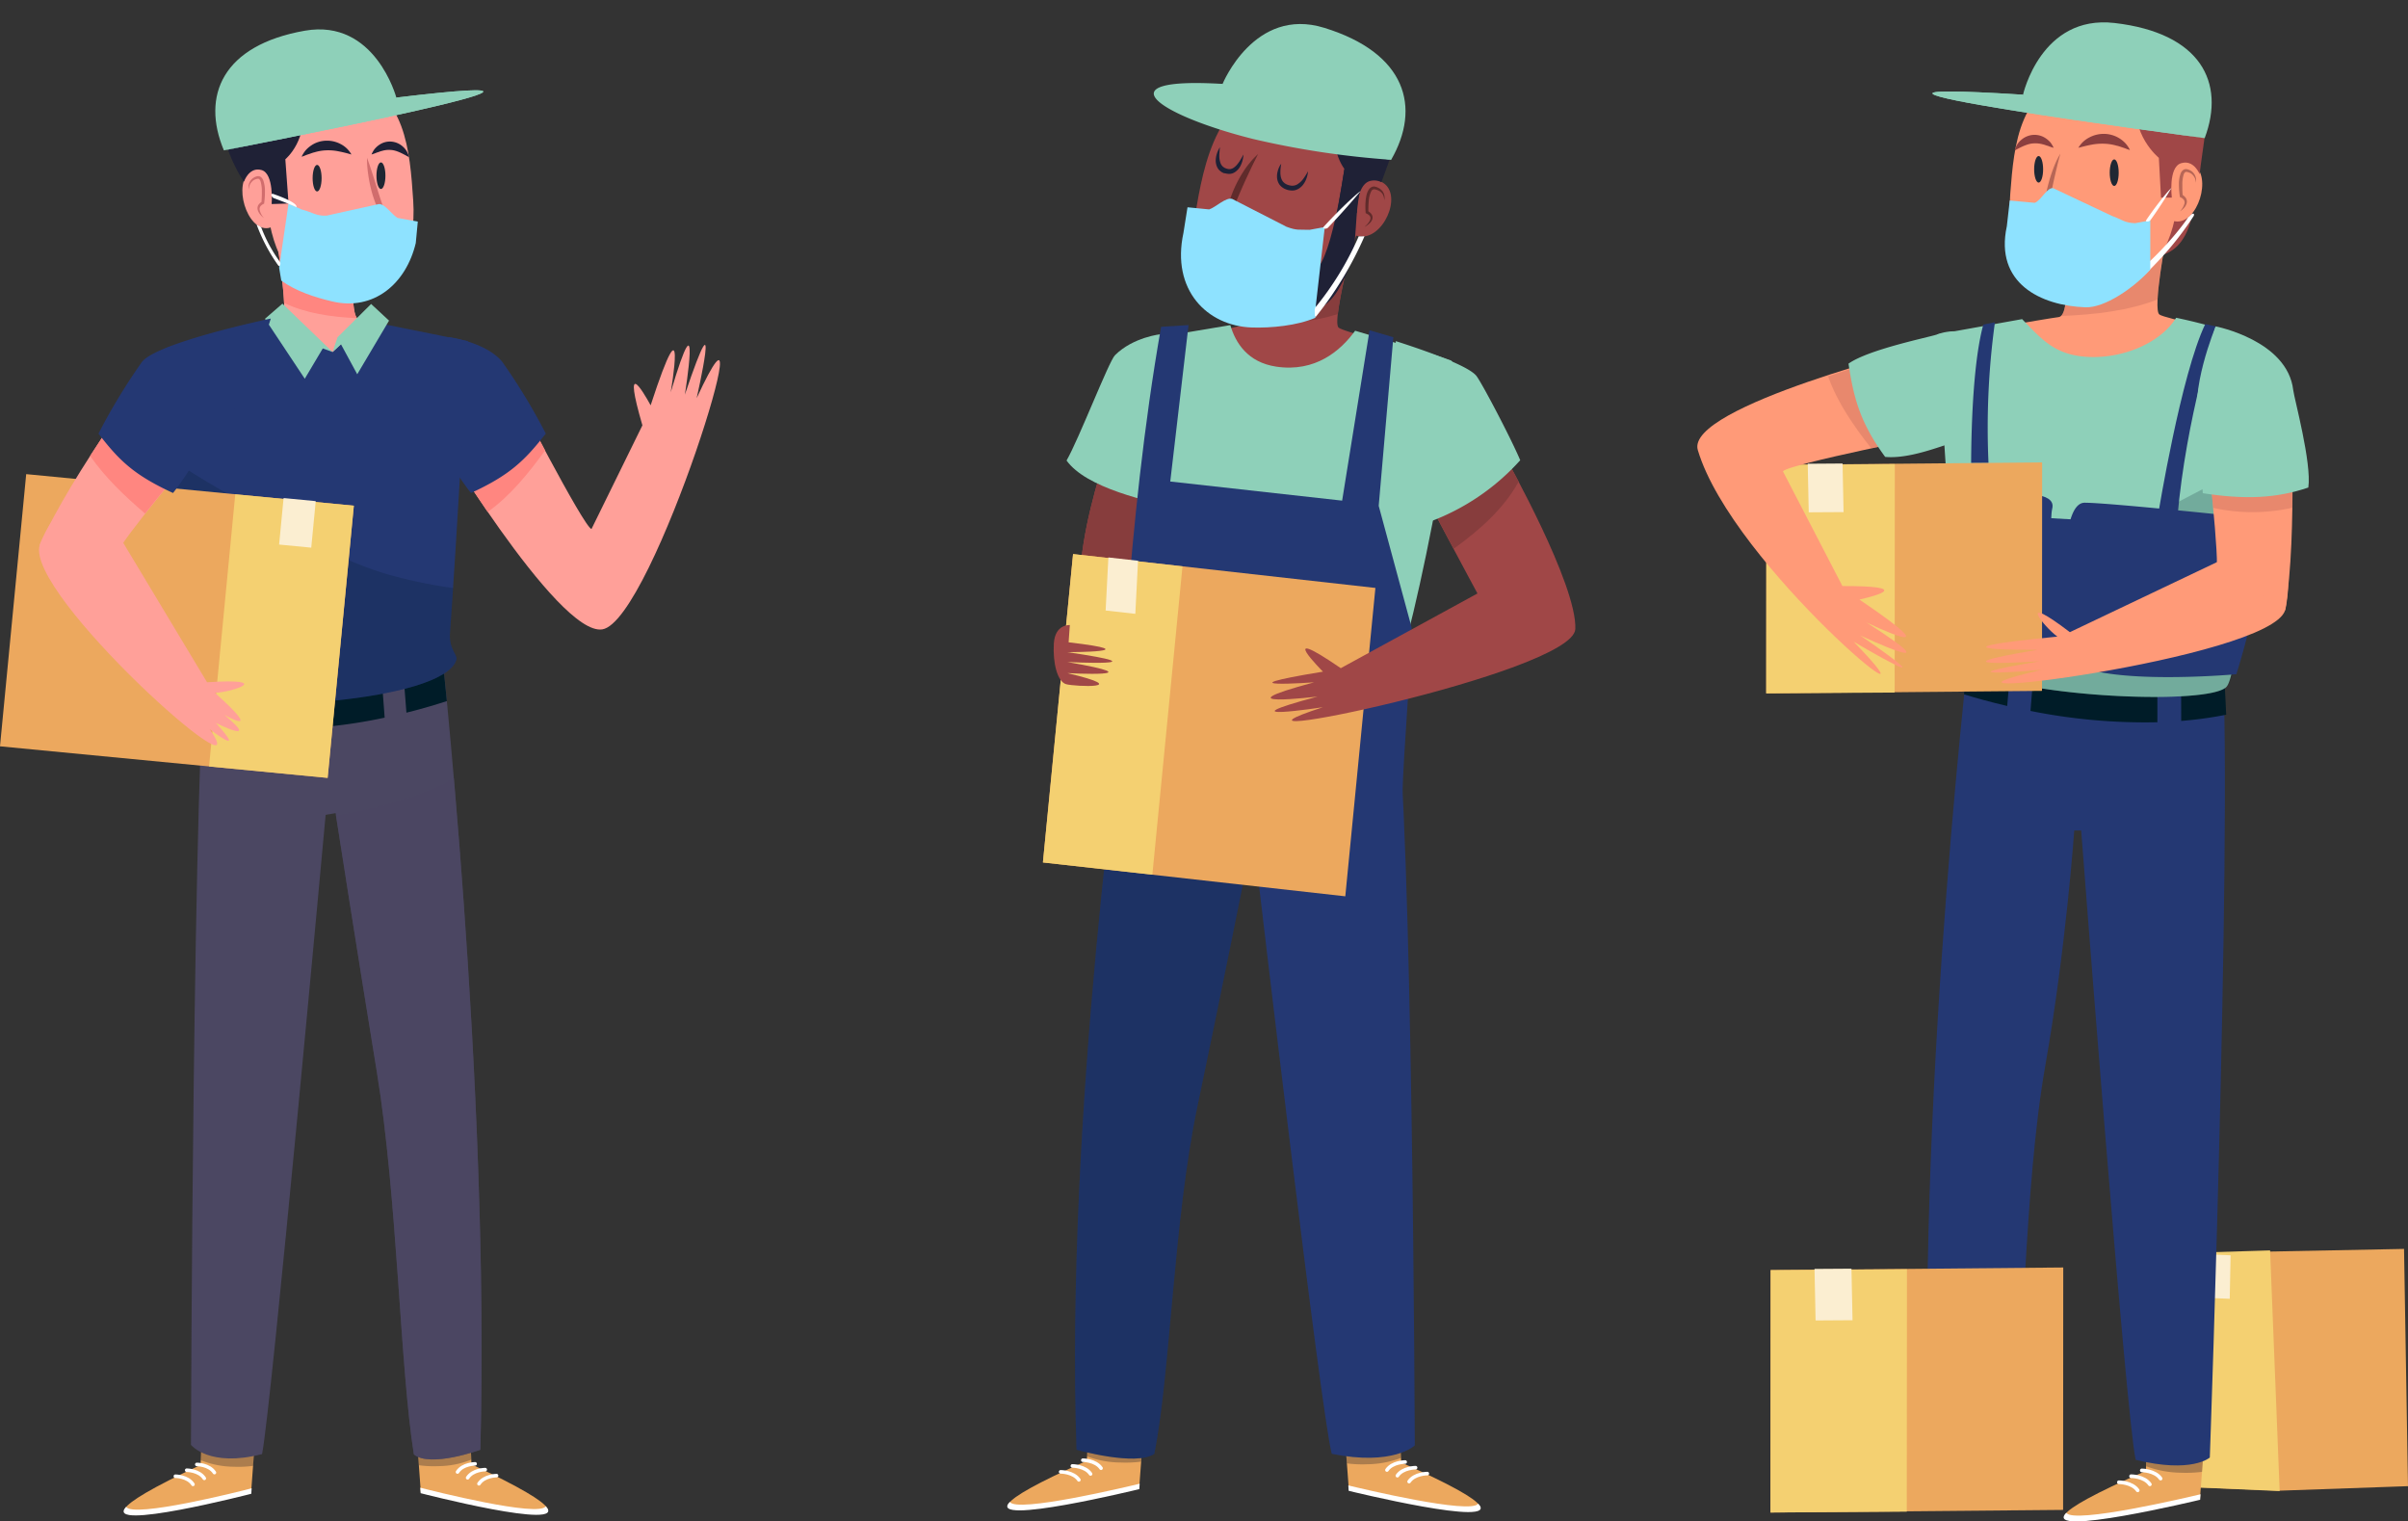 <svg id="OBJECTS" xmlns="http://www.w3.org/2000/svg" viewBox="0 0 692.67 437.61"><rect x="0" y="0" width="692.67" height="437.61" fill="#333333" stroke="none"/><defs><style>.cls-1{fill:#ffa099;}.cls-2{fill:#ff8680;}.cls-3{fill:#1f2136;}.cls-4{fill:#d16d6d;}.cls-5{fill:#1f2733;}.cls-6{fill:#8ed0b9;}.cls-7{fill:#eca85e;}.cls-8{fill:#161826;opacity:0.3;}.cls-9{fill:#fff;}.cls-10,.cls-22,.cls-24{fill:none;stroke:#fff;stroke-linecap:round;stroke-miterlimit:10;}.cls-10{stroke-width:1.02px;}.cls-11,.cls-12{fill:#4b4762;}.cls-12{opacity:0.6;}.cls-13,.cls-15{fill:#001c28;}.cls-14{fill:#243873;}.cls-15{opacity:0.2;}.cls-16{fill:#f4d071;}.cls-17{fill:#fbeed1;}.cls-18{fill:#8ee2ff;}.cls-19{fill:#a04747;}.cls-20{fill:#873d3d;}.cls-21{fill:#602b2b;}.cls-22{stroke-width:1.03px;}.cls-23{fill:#ff621d;}.cls-24{stroke-width:1.05px;}.cls-25{fill:#ff9a78;}.cls-26{fill:#c66e5d;opacity:0.4;}.cls-27{fill:#8c3f3f;}.cls-28{fill:#b76656;}</style></defs><title>persons-about</title><path class="cls-1" d="M101.9,72.63s-1.56,18.73,1.31,19.19,25.47,9.92,25.47,9.92S110.51,115.28,90.43,116,57.74,97.65,57.74,97.65s22-5.16,23.57-6.51-1.56-21.21-1.56-21.21Z"/><path class="cls-2" d="M102.71,91.52c-7.44-.33-14.74-1.4-21-4.38-.24-6.17-2-17.21-2-17.21l22.15,2.7S100.53,89.07,102.71,91.52Z"/><path class="cls-1" d="M77.63,32.7S84.87,18,100.78,22.41s17.11,20.84,18.08,35.25S114.26,84.6,101.5,85.2C90.41,85.71,71.37,82.11,77.63,32.7Z"/><path class="cls-1" d="M77.17,49.34s-.77-2.72-5-.1c-5.34,3.32-1.19,17.29,5,16.35S77.17,49.34,77.17,49.34Z"/><path class="cls-3" d="M74.34,18.49c.35,0,7.37,2.3,2.27,2.42,4.26,5.41,3.71,6.6,10,8.3,2.59,10.72-4.53,16.6-4.53,16.6L83,58.54l-4.86.15s.72-8.75-2.9-9.78-5.06,3.35-5.06,3.35C63.17,42,57.5,19.88,74.34,18.49Z"/><path class="cls-3" d="M101.09,44.44a38.59,38.59,0,0,0-3.8-.93,14.63,14.63,0,0,0-3.45-.27,13.15,13.15,0,0,0-3.38.57c-.59.12-1.15.38-1.78.57s-1.2.51-1.92.69a8.91,8.91,0,0,1,1.13-1.8,8.58,8.58,0,0,1,1.63-1.43,7.9,7.9,0,0,1,4.22-1.37,8.35,8.35,0,0,1,4.31,1A7.34,7.34,0,0,1,101.09,44.44Z"/><path class="cls-3" d="M117.65,45.21c-2-1.12-3.64-2-5.27-2.08a6.91,6.91,0,0,0-2.54.29c-.47.09-.91.33-1.42.45a12.64,12.64,0,0,1-1.55.56,7.65,7.65,0,0,1,.84-1.5,6.15,6.15,0,0,1,1.29-1.2,5.37,5.37,0,0,1,3.56-1,5.56,5.56,0,0,1,3.38,1.49A5.47,5.47,0,0,1,117.65,45.21Z"/><path class="cls-4" d="M105.57,45.39c1,2.7,1.84,5.39,2.68,8.07.4,1.34.83,2.67,1.27,4s.91,2.61,1.47,3.84l.35.76-.68.26c-.92.37-1.86.71-2.8,1S106,64,105,64.2c.81-.62,1.65-1.16,2.49-1.7s1.7-1,2.57-1.52l-.33,1a21,21,0,0,1-1.89-4,33.74,33.74,0,0,1-1.24-4.13,40.76,40.76,0,0,1-.76-4.23A29.29,29.29,0,0,1,105.57,45.39Z"/><path class="cls-4" d="M75.93,62.72a5.61,5.61,0,0,1-1-.92,3.69,3.69,0,0,1-.74-1.24A1.92,1.92,0,0,1,74.29,59,2.87,2.87,0,0,1,75.42,58l-.22.3c.09-1,.13-2.12.12-3.16a9.81,9.81,0,0,0-.38-3c-.17-.45-.4-.74-.75-.73a3.17,3.17,0,0,0-1.31.48,3.32,3.32,0,0,0-1.31,2.66,3.16,3.16,0,0,1,2.58-3.88,1.31,1.31,0,0,1,1,.34,2.39,2.39,0,0,1,.55.8,8.92,8.92,0,0,1,.51,3.34A22.4,22.4,0,0,1,76,58.35l0,.2-.18.1a2.37,2.37,0,0,0-.92.71,1.39,1.39,0,0,0-.2,1.07A5.18,5.18,0,0,0,75.93,62.72Z"/><ellipse class="cls-5" cx="91.22" cy="51.25" rx="1.29" ry="3.82"/><path class="cls-5" d="M108.29,50.53c0,2.11.58,3.83,1.29,3.83s1.29-1.72,1.29-3.83-.58-3.82-1.29-3.82S108.29,48.42,108.29,50.53Z"/><path class="cls-4" d="M92.45,69.38c-.14,0,0,.1.09.15l.27.12a5.15,5.15,0,0,0,.54.23c.37.14.73.27,1.1.38.74.24,1.48.43,2.22.6a18.1,18.1,0,0,0,4.43.47,13.58,13.58,0,0,0,4.31-.76,21.15,21.15,0,0,0,4.12-2.11A9.33,9.33,0,0,1,106,71.88a10.36,10.36,0,0,1-4.87,1.3,12.37,12.37,0,0,1-4.91-.94,12,12,0,0,1-2.18-1.17,11.56,11.56,0,0,1-1-.76c-.15-.14-.3-.28-.44-.43s-.13-.17-.19-.25a.71.71,0,0,1-.08-.15.09.09,0,0,1,0-.09S92.42,69.38,92.45,69.38Z"/><path class="cls-6" d="M64.4,43.25s127-24.46,49.61-15.18c0,0-6.08-22.78-26.32-19.24C64,13,57.82,27.56,64.4,43.25Z"/><path class="cls-6" d="M114,28.07C191.45,18.79,64.4,43.25,64.4,43.25,118.27,31.78,114,28.07,114,28.07Z"/><path class="cls-7" d="M119.05,401.81l2,27.38s71.43,18.61,14.57-8l-1.52-36.86Z"/><path class="cls-8" d="M126,421.71a31,31,0,0,1-5.52-.26l-1.4-19.64,15-17.47,1.47,35.51A25.94,25.94,0,0,1,126,421.71Z"/><path class="cls-9" d="M157,433.24c6.71,7.26-36-3.75-36-3.75l-.11-1.58C124.26,428.78,155.08,436.55,157,433.24Z"/><path class="cls-10" d="M136.67,421.05s-3.55,0-5.07,2.35"/><path class="cls-10" d="M139.58,422.71s-3.55,0-5.07,2.35"/><path class="cls-10" d="M142.84,424.44s-3.55,0-5.07,2.35"/><path class="cls-7" d="M74.23,402l-2,27.38S.84,448,57.7,421.36l1.52-36.85Z"/><path class="cls-8" d="M67.31,421.88a31,31,0,0,0,5.52-.26L74.23,402l-15-17.47L57.75,420A25.94,25.94,0,0,0,67.31,421.88Z"/><path class="cls-9" d="M36.28,433.41c-6.71,7.26,36-3.75,36-3.75l.11-1.58C69,429,38.2,436.72,36.28,433.41Z"/><path class="cls-10" d="M56.61,421.22s3.55,0,5.07,2.35"/><path class="cls-10" d="M53.7,422.88s3.55,0,5.07,2.35"/><path class="cls-10" d="M50.44,424.61s3.55,0,5.07,2.35"/><path class="cls-11" d="M126.41,180.72S141,311.33,138.17,417c0,0-14.5,5.27-19.12,1.32-4-25.06-4.7-73.62-10.63-109.89-5.59-34.15-11.88-74.54-11.88-74.54l-2.87.49S78,405.71,75.38,418.24c-15.17,3.95-20.45-2.64-20.45-2.64s.55-201,4.78-234.28C65.25,137.66,126.41,180.72,126.41,180.72Z"/><path class="cls-12" d="M130.56,223.85c4.09,47.24,9.45,125.34,7.61,193.16,0,0-14.5,5.27-19.12,1.32-4-25.06-4.7-73.62-10.63-109.89-5.23-31.92-11.06-69.3-11.8-74C108.54,232.62,120.06,229.44,130.56,223.85Z"/><path class="cls-13" d="M114.29,173.27c7.19,4,12.12,7.45,12.12,7.45s.86,7.73,2.13,20.93c-2.83.93-6.81,2.14-11.63,3.34C116.12,194.41,115.29,183.84,114.29,173.27Z"/><path class="cls-13" d="M76.74,161.93c9.47-1,21.17,3.17,30.85,7.86,1.2,12.2,2.15,24.41,3.06,36.63a146.46,146.46,0,0,1-34.17,3.25C76.49,193.75,76.7,177.84,76.74,161.93Z"/><path class="cls-13" d="M70.12,209.29A99.51,99.51,0,0,1,58,207.51c.49-11.84,1.06-21,1.71-26.19,1.23-9.7,5.22-15.11,10.66-17.67C70.32,178.86,70.13,194.07,70.12,209.29Z"/><path class="cls-1" d="M147.26,111.44s20.56,40,22.88,40.73l14.65-29.83c-5.64-19.39-.15-10.36,2.37-5.76,10.86-33.26,5.77-3.74,5.77-3.74,9.12-30.64,4.07.68,4.07.68,11.06-32.77,3.4,1,3.4,1,20.94-45.19-12.56,64.21-27.15,66.51-12.9,2-49.27-59.13-49.27-59.13Z"/><path class="cls-2" d="M140.29,147.25C131.17,134,124,121.92,124,121.92l23.28-10.48s4.5,8.75,9.52,18.13C152,136.14,146.84,142.58,140.29,147.25Z"/><path class="cls-14" d="M135.48,141.8c-4.08-5.07-8.91-13.82-11.44-15.72-8-6,5.16-29.11,5.16-29.11s10.42,1.4,15.2,7A172.48,172.48,0,0,1,157,124.72C151,132.37,146.78,136.6,135.48,141.8Z"/><path class="cls-14" d="M105.17,92.19l-9.49,9.06S85.54,94.94,82.75,91c0,0-28.33,6.87-34.56,8.94-4.71,1.57,7,93.54,12.13,99.59s67.3,2.43,70.94-9.7c.51-1.54-2.19-2.87-1.82-7.88,1.81-24.53,5.15-83.83,5.15-83.83Z"/><path class="cls-15" d="M68.66,143.92c14,8.17,27.79,17,43.58,21.49a137.62,137.62,0,0,0,18.08,3.72c-.31,4.82-.61,9.19-.88,12.8-.37,5,2.33,6.34,1.82,7.88-3.64,12.13-65.81,15.76-70.94,9.7-3.18-3.74-8.86-40.27-11.62-68C55,136.14,62,140,68.66,143.92Z"/><polygon class="cls-6" points="97.08 97.03 106.75 87.43 111.91 92.22 102.76 107.65 98.09 99.04 95.67 101.25 97.08 97.03"/><polygon class="cls-6" points="81.24 87.34 95.67 101.25 92.85 100.22 87.67 108.94 76.22 91.7 81.24 87.34"/><rect class="cls-7" x="11.57" y="132.73" width="78.65" height="94.68" transform="translate(-133.23 213.46) rotate(-84.5)"/><rect class="cls-16" x="41.63" y="165.84" width="78.65" height="34.27" transform="translate(-108.93 246.01) rotate(-84.5)"/><rect class="cls-17" x="78.84" y="145.76" width="13.44" height="9.29" transform="translate(-72.36 221.14) rotate(-84.5)"/><path class="cls-1" d="M11.42,156.79c9.28-20.73,33-52.33,33-52.33L63,122s-23.07,27.15-28,34.81Z"/><path class="cls-2" d="M25.92,131.14c9.21-14.33,18.48-26.68,18.48-26.68L63,122S50.3,136.87,41.73,147.71C35.86,142.71,30.31,137.41,25.92,131.14Z"/><path class="cls-1" d="M31.56,149.66l28,46.58C78.9,195,67.09,199,61.85,199.3c14.76,13.23,2.67,6.32,2.67,6.32,10.82,8.95-2.41,2.33-2.41,2.33,9.41,10.43-1.79,1.78-1.79,1.78,15,21.64-53.17-38.8-48.9-52.94.87-2.87,6.72-14.09,13-16.29Z"/><path class="cls-14" d="M49.77,141.8c4.08-5.07,8.91-13.82,11.44-15.72,8-6,16.68-34.45,16.68-34.45s-32.26,6.74-37,12.39a172.48,172.48,0,0,0-12.56,20.7C34.21,132.37,38.47,136.6,49.77,141.8Z"/><path class="cls-18" d="M86.76,60.26c2.95.7,4.14,1.92,7.16,1.77L109,58.69c1.75-.08,3.86,3.16,5.37,4l5.81,1.05-.58,6.16c-2.8,11.78-12.17,19.61-24,16.81-5.08-1.2-10.47-2.94-14.69-6L80.29,77,83,58.54Z"/><path class="cls-9" d="M80.2,76.5a.64.64,0,0,1-.17-.16,49.8,49.8,0,0,1-6.21-11.75s.19.14.56.33.69.42.74.42a42.12,42.12,0,0,0,5.42,10,1.12,1.12,0,0,1,0,1C80.49,76.45,80.37,76.59,80.2,76.5Z"/><path class="cls-9" d="M78.29,55.77a.57.57,0,0,1,.26,0c7.64,2.66,6.75,3.8,6.69,3.83s.7.09-6.52-2.63a1.17,1.17,0,0,1-.64-.82C78,56,78.07,55.78,78.29,55.77Z"/><path class="cls-19" d="M357.37,115.12A81,81,0,0,0,372.63,118a44.7,44.7,0,0,0,7,0c6.31-4.46,10.78-13.13,12.61-21.3-3.73-1.08-6.62-2-7.17-2.46-1.8-1.43,3.17-20.69,3.17-20.69l-26.76,1.15s.73,18.47-2.74,18.72c-1.26.09-5.72,1.17-10.89,2.51C349.63,103.25,352.09,110.12,357.37,115.12Z"/><path class="cls-20" d="M359.38,93.18c8.95.18,17.78-.37,25.47-2.86.66-6,3.42-16.75,3.42-16.75l-26.76,1.15S362.15,90.93,359.38,93.18Z"/><path class="cls-19" d="M392.85,36.27s-7.16-14.6-25.7-11.46-21.6,26.25-23.81,40.05S347,83.74,361.52,85.17C374.17,86.41,396.24,84.23,392.85,36.27Z"/><path class="cls-19" d="M392.11,52.31s1.08-2.56,5.69.24c5.85,3.56,0,16.72-7,15.4S392.11,52.31,392.11,52.31Z"/><path class="cls-3" d="M394.36,52a4.55,4.55,0,0,1,3,.41c1.94-5.26,3.87-10.53,5.56-15.88l-4.36-1.1c-4.38-1.13-8.82-2.58-13.29-3.85-3.92,10.26,1.46,17,1.46,17l-2,12.2,5.56.47S390.15,52.78,394.36,52Z"/><path class="cls-3" d="M386.71,48.58s-4.12,29.57-9.28,29.36.57-9.31-5.62-11.82-20.21-8.43-22.93.21-4.9,5.24-5.54-1.47c0,0-7.81,18.78,4.88,23.1s29.69,7,36.61-4.44,4-17.64,6.5-29.25"/><path class="cls-21" d="M392.49,65.27a8.34,8.34,0,0,0,1-1,4.39,4.39,0,0,0,.4-.56c.06-.09.1-.19.15-.28a2.24,2.24,0,0,0,.12-.29,1.13,1.13,0,0,0,.05-.57.72.72,0,0,0-.07-.25.59.59,0,0,0-.14-.22c-.06-.07-.09-.15-.19-.21l-.23-.18a1.2,1.2,0,0,0-.27-.16l-.27-.15-.21-.12,0-.23a18.41,18.41,0,0,1,0-3.32,10.75,10.75,0,0,1,.27-1.67,4.65,4.65,0,0,1,.72-1.64,2.07,2.07,0,0,1,.8-.65,1.56,1.56,0,0,1,1-.07,4.27,4.27,0,0,1,.82.31,3.53,3.53,0,0,1,.76.49,3.36,3.36,0,0,1,.6.65,3.14,3.14,0,0,1,.35.8,2.93,2.93,0,0,1,0,1.66,3.25,3.25,0,0,0-.3-1.53,2.75,2.75,0,0,0-1-1.09,4.88,4.88,0,0,0-.65-.32,4.18,4.18,0,0,0-.72-.2.92.92,0,0,0-1,.48,7,7,0,0,0-.75,2.87,27.91,27.91,0,0,0-.11,3.17l-.23-.35.33.21a2.26,2.26,0,0,1,.31.23l.3.28a3,3,0,0,1,.25.34,1.1,1.1,0,0,1,.17.4.91.91,0,0,1,.07.43,1.69,1.69,0,0,1-.18.81,2.87,2.87,0,0,1-.43.64,6.17,6.17,0,0,1-.53.5A5.51,5.51,0,0,1,392.49,65.27Z"/><path class="cls-9" d="M352,67.34l20.46,2.77S358.25,77.5,352,67.34Z"/><path class="cls-21" d="M360.58,62.18a32.44,32.44,0,0,1-3.44-1c-1.13-.37-2.24-.79-3.32-1.24l-.68-.28.22-.76c.2-.72.39-1.39.64-2.07s.49-1.33.77-2A34,34,0,0,1,356.66,51c.35-.62.72-1.23,1.11-1.82s.79-1.19,1.24-1.74.89-1.12,1.37-1.64,1-1,1.51-1.51c-.61,1.29-1.26,2.53-1.86,3.78L359.12,50c-.28.64-.6,1.25-.88,1.88l-.84,1.88-.83,1.9-.8,1.9c-.24.63-.53,1.28-.75,1.9l-.46-1c1,.55,2.06,1.14,3.07,1.77A32.31,32.31,0,0,1,360.58,62.18Z"/><path class="cls-3" d="M368.55,47.1s-.05.26-.11.71a11,11,0,0,0-.13,1.82,5.74,5.74,0,0,0,.11,1.15,3.6,3.6,0,0,0,.4,1.11,4.14,4.14,0,0,0,.34.48c.16.12.28.27.45.38a3.69,3.69,0,0,0,1.13.51,3.54,3.54,0,0,0,.71.14,2.11,2.11,0,0,0,.56,0,2.38,2.38,0,0,0,.59-.12,2.24,2.24,0,0,0,.55-.24,5.9,5.9,0,0,0,1.75-1.61,18,18,0,0,0,1-1.54c.23-.39.35-.63.35-.63a7.16,7.16,0,0,1-.08.73,7.55,7.55,0,0,1-.57,1.85,6.38,6.38,0,0,1-.67,1.16,4.46,4.46,0,0,1-1.11,1.1,3.39,3.39,0,0,1-.75.42,2.9,2.9,0,0,1-.87.25,3.88,3.88,0,0,1-1,0,4.27,4.27,0,0,1-.8-.14,4.91,4.91,0,0,1-1.64-.8,4.37,4.37,0,0,1-.65-.64,4.52,4.52,0,0,1-.44-.76,3.94,3.94,0,0,1-.33-1.56,4.73,4.73,0,0,1,.13-1.34,6.77,6.77,0,0,1,.67-1.83A5.1,5.1,0,0,1,368.55,47.1Z"/><path class="cls-3" d="M350.92,42.36l-.08.68c0,.43-.1,1-.1,1.75a5.8,5.8,0,0,0,.39,2.23,2.68,2.68,0,0,0,.64.91c.14.12.31.22.46.33l.49.21a6,6,0,0,0,.69.16c.16,0,.29,0,.48,0a2.4,2.4,0,0,0,1-.4,5.34,5.34,0,0,0,.87-.78c.25-.3.48-.59.69-.89.39-.59.69-1.13.9-1.51s.32-.6.32-.6a4.38,4.38,0,0,1-.05.69,7.9,7.9,0,0,1-.45,1.8,6.94,6.94,0,0,1-.55,1.14,4.64,4.64,0,0,1-1,1.14,3.43,3.43,0,0,1-.7.47l-.4.19-.45.1a3.43,3.43,0,0,1-1,0,6.2,6.2,0,0,1-.75-.15h-.06l-.08,0h0l-.1,0-.2-.1-.4-.19a6.14,6.14,0,0,1-.71-.55,3.52,3.52,0,0,1-.86-1.47,4.45,4.45,0,0,1-.2-1.49,6.73,6.73,0,0,1,.17-1.26,7.7,7.7,0,0,1,.64-1.74A6.09,6.09,0,0,1,350.92,42.36Z"/><path class="cls-6" d="M400.15,46s-106-18.63-48.48-21.84c0,0,9.12-22.38,29.25-16.16C404.5,15.26,408.87,30.88,400.15,46Z"/><path class="cls-6" d="M351.67,24.14c-34.78-2.08-18.42,9,8.72,15.82a249.93,249.93,0,0,0,39.76,6C350.24,30.26,351.67,24.14,351.67,24.14Z"/><path class="cls-19" d="M321.39,121.63s-18,45.71-7.25,59,23,11.45,23,11.45l8.48-61.75Z"/><path class="cls-20" d="M321.39,121.63s-18,45.71-7.25,59,23,11.45,23,11.45l8.48-61.75Z"/><path class="cls-6" d="M417.37,103.68c-4.22-1.6-18.56-5.89-27.56-8.55-4.19,5.78-11.44,12-22.69,10.33-8.26-1.24-11.75-6.9-13.21-11.95l-17.85,3s-7.84,58.7-7.47,82.86c.08,4.93-2.79,6.08-2.35,7.62,3,12.1,66.92,19.25,72.58,13.61S422.14,105.5,417.37,103.68Z"/><path class="cls-6" d="M341.47,146.79c4.51-4.73-6.65-20.12-3.92-21.83,8.65-5.45-3.56-28.85-3.56-28.85s-8,.8-13.27,6.07c-1.75,1.74-10.38,24.13-13.92,30.28C312.44,140.3,329.47,144.12,341.47,146.79Z"/><path class="cls-7" d="M329.69,401.12l-2,26.9s-73.8,18.28-15.05-7.86l1.57-36.2Z"/><path class="cls-8" d="M322.54,420.67a33,33,0,0,0,5.7-.26l1.45-19.29L314.18,384l-1.52,34.88A28.22,28.22,0,0,0,322.54,420.67Z"/><path class="cls-9" d="M290.48,432c-6.93,7.13,37.24-3.68,37.24-3.68l.11-1.55C324.31,427.61,292.46,435.24,290.48,432Z"/><path class="cls-22" d="M311.48,420s3.67,0,5.24,2.31"/><path class="cls-22" d="M308.47,421.65s3.68,0,5.24,2.31"/><path class="cls-22" d="M305.1,423.35s3.67,0,5.24,2.31"/><path class="cls-7" d="M386,401.62l2,26.9s73.81,18.28,15.06-7.86l-1.57-36.2Z"/><path class="cls-8" d="M393.14,421.17a33,33,0,0,1-5.7-.26L386,401.62l15.51-17.16L403,419.34A28.12,28.12,0,0,1,393.14,421.17Z"/><path class="cls-9" d="M425.2,432.49c6.93,7.13-37.24-3.68-37.24-3.68l-.11-1.55C391.37,428.11,423.22,435.74,425.2,432.49Z"/><path class="cls-22" d="M404.2,420.52s-3.67,0-5.24,2.31"/><path class="cls-22" d="M407.2,422.15s-3.67,0-5.24,2.31"/><path class="cls-22" d="M410.57,423.85s-3.67,0-5.24,2.31"/><path class="cls-14" d="M323.42,201.9S306.32,320.82,309.67,417c0,0,17,4.8,22.36,1.2,4.62-22.82,5.49-67,12.42-100,6.53-31.1,13.88-67.87,13.88-67.87l3.37.44s18.29,156,21.38,167.39c17.72,3.6,23.89-2.41,23.89-2.41s-.64-182.94-5.58-213.29C394.91,162.7,323.42,201.9,323.42,201.9Z"/><path class="cls-15" d="M318.57,241.17c-4.77,43-11.05,114.11-8.9,175.86,0,0,17,4.8,22.36,1.2,4.62-22.82,5.49-67,12.42-100,6.11-29.07,12.93-63.1,13.79-67.41C344.32,249.15,330.85,246.26,318.57,241.17Z"/><path class="cls-14" d="M321.89,215S324,150.46,334,94l7.89-.5-5.26,45,49.44,5.5,7.89-49,6.84,2-4.21,48.5,9.47,35c-.56,18.07-3,43.64-2.63,52C404.46,259,321.89,215,321.89,215Z"/><polygon class="cls-7" points="386.98 257.81 300 248.07 308.67 159.37 395.64 169.11 386.98 257.81"/><polygon class="cls-16" points="331.48 251.59 300 248.07 308.67 159.37 340.15 162.9 331.48 251.59"/><polygon class="cls-17" points="326.58 176.56 318.04 175.6 318.83 160.34 327.36 161.29 326.58 176.56"/><path class="cls-19" d="M307.74,179.79s-4.25-.36-4.6,5.31,1.06,11,3.54,11.7,19.84,1.42.35-3.19c0,0,26.58,1.42,0-3.19,0,0,29.06,1.42,0-2.84,0,0,24.45,0,.36-2.83Z"/><path class="cls-19" d="M433.21,131.83s20.45,36.31,19.94,49.09-113.51,35.79-72.61,22.5c0,0-30.16,4.6-1.53-3.07,0,0-29.66,3.58-1-4.09,0,0-28.64,2.05,2.55-3.07,0,0-14.31-14.31,5.12-1L425,170.7s-16.87-31.2-17.9-34.26S424.52,113.94,433.21,131.83Z"/><path class="cls-20" d="M418.14,157.86c7.55-5.44,14.44-11.57,18.7-19.32-2.15-4.08-3.63-6.71-3.63-6.71-8.69-17.89-27.1,1.54-26.08,4.61C407.71,138.17,413.34,148.87,418.14,157.86Z"/><path class="cls-6" d="M424.69,108.12c-2.28-2.89-14.44-7.2-23.18-10-.5,8.27,1.42,17.27.72,25.53-.13,1.52-.24,3-.35,4.54l.47.42c2.5,2,4.46,16.46,8.36,21.66a65.64,65.64,0,0,0,26.59-17.89C434.54,125.85,426.21,110.05,424.69,108.12Z"/><path class="cls-18" d="M376.73,66.1c-3.21-.11-3.61.25-6.65-.87l-15.61-8c-1.77-.65-4.85,2.46-6.65,3l-6.23-.61L340.42,67c-3.55,16.39,6.79,26.73,19.63,27.2,5.54.19,13.14-.54,18.33-2.8l.14-3.68,2.56-22.42Z"/><path class="cls-9" d="M378.42,91.11c.14,0,.2-.13.3-.26A103.48,103.48,0,0,0,392.49,68c0-.1-.34,0-1.06,0l-.6,0a87,87,0,0,1-12.37,20.31c-.35.44-.28,1.1-.26,2C378.21,90.65,378.18,90.87,378.42,91.11Z"/><path class="cls-9" d="M380.68,65.4a.62.62,0,0,1,.14-.23c5.46-6,10.67-10.51,10.48-10.09-.07.05-4,4.87-9.32,10.42a1.13,1.13,0,0,1-1,.25C380.77,65.71,380.61,65.61,380.68,65.4Z"/><polygon class="cls-7" points="692.67 427.47 655.75 428.77 625.19 427.55 623.53 360.56 691.53 359.23 692.67 427.47"/><polygon class="cls-16" points="655.75 428.88 625.19 427.55 623.53 360.56 653 359.66 655.75 428.88"/><polygon class="cls-17" points="641.39 373.58 633.1 373.22 633.35 360.71 641.64 361.07 641.39 373.58"/><path class="cls-23" d="M575.15,399.88l-2.09,27.38s-76.32,18.61-15.57-8l1.62-36.86Z"/><path class="cls-8" d="M567.75,419.78a35.35,35.35,0,0,0,5.9-.26l1.5-19.64-16-17.47-1.57,35.51A29.28,29.28,0,0,0,567.75,419.78Z"/><path class="cls-9" d="M534.61,431.31c-7.17,7.26,38.5-3.75,38.5-3.75l.12-1.58C569.59,426.85,536.66,434.62,534.61,431.31Z"/><path class="cls-24" d="M556.32,419.12s3.8,0,5.42,2.35"/><path class="cls-24" d="M553.22,420.78s3.79,0,5.41,2.35"/><path class="cls-24" d="M549.73,422.51s3.8,0,5.42,2.35"/><path class="cls-7" d="M634.92,403.71l-2.1,27.38s-76.31,18.61-15.56-8l1.62-36.86Z"/><path class="cls-8" d="M627.52,423.61a36.45,36.45,0,0,0,5.9-.26l1.5-19.64-16-17.48-1.56,35.52A29.75,29.75,0,0,0,627.52,423.61Z"/><path class="cls-9" d="M594.38,435.13c-7.17,7.26,38.5-3.75,38.5-3.75l.11-1.58C629.36,430.67,596.43,438.44,594.38,435.13Z"/><path class="cls-24" d="M616.09,422.94s3.79,0,5.42,2.35"/><path class="cls-24" d="M613,424.6s3.8,0,5.42,2.35"/><path class="cls-24" d="M609.5,426.34s3.79,0,5.42,2.34"/><path class="cls-14" d="M567.29,178.79S551.66,309.4,554.72,415.08c0,0,18.68,5.44,23.61,1.48,4.23-25.06,3.66-73.73,10-110,6-34.15,8.33-67.67,8.33-67.67h2s12.85,168.47,15.67,181c16.2,4,21.33-.66,21.33-.66s7.4-206.5,2.88-239.83C632.62,135.73,567.29,178.79,567.29,178.79Z"/><path class="cls-13" d="M580.24,171.35c-7.68,4-13,7.44-13,7.44s-.93,7.73-2.28,20.93c3,.93,7.27,2.14,12.42,3.34C578.28,192.48,579.17,181.91,580.24,171.35Z"/><path class="cls-13" d="M620.35,160c-10.12-1-22.62,3.17-33,7.87-1.28,12.19-2.3,24.41-3.27,36.62a166.79,166.79,0,0,0,36.5,3.25C620.62,191.83,620.39,175.91,620.35,160Z"/><path class="cls-13" d="M627.43,207.36a113,113,0,0,0,12.94-1.78c-.52-11.83-1.13-21-1.83-26.18-1.31-9.71-5.57-15.12-11.39-17.68C627.21,176.93,627.42,192.15,627.43,207.36Z"/><path class="cls-25" d="M621.17,90.47c.81.58,5.84,1.8,11.62,3.06-13.23,16.74-41.23,14.66-57,.4,6.76-1.17,14.41-2.47,16.42-2.73C596,90.71,594,70.43,594,70.43l29.27-2.93S619.1,89,621.17,90.47Z"/><path class="cls-26" d="M592.89,90.88c9.83-.36,19.48-1.52,27.74-4.74.31-6.69,2.6-18.64,2.6-18.64L594,70.43S595.77,88.22,592.89,90.88Z"/><path class="cls-19" d="M630.68,60.78s-1.19,14.13-13.41,12.93,6-13.41,6-13.41Z"/><path class="cls-25" d="M625.57,30.77S617.27,16.11,599,20.48s-19.63,20.84-20.74,35.25,3.08,30.38,20.05,29.83C611.06,85.14,632.76,80.18,625.57,30.77Z"/><path class="cls-25" d="M625.79,47.41s.8-2.72,5.15-.1c5.53,3.33,1.24,17.29-5.21,16.36S625.79,47.41,625.79,47.41Z"/><path class="cls-19" d="M627.17,16.55c-.34-.1-7.54,2.58-2.26,2.5-4.2,5.57-3.59,6.74-10.09,8.68C612.54,38.54,621,45.4,621,45.4l.62,11.44,3.11,0s-1.08-8.71,2.63-9.88,5.37,3.14,5.37,3.14C634,38.52,638.84,19.71,627.17,16.55Z"/><path class="cls-27" d="M597.85,42.51a7.66,7.66,0,0,1,3.2-3,8.85,8.85,0,0,1,4.43-1,8.56,8.56,0,0,1,6,2.8,8.61,8.61,0,0,1,1.21,1.84c-.74-.19-1.35-.49-2-.69s-1.23-.45-1.85-.56a14.1,14.1,0,0,0-3.52-.56,16.39,16.39,0,0,0-3.59.26C600.55,41.82,599.28,42.13,597.85,42.51Z"/><path class="cls-27" d="M579.53,43.28a5.66,5.66,0,0,1,1.84-3,5.85,5.85,0,0,1,3.47-1.48,5.72,5.72,0,0,1,3.66,1A6.73,6.73,0,0,1,589.84,41a7.8,7.8,0,0,1,.9,1.52,12.12,12.12,0,0,1-1.61-.55c-.53-.12-1-.35-1.46-.44a8,8,0,0,0-2.65-.29C583.31,41.31,581.6,42.16,579.53,43.28Z"/><path class="cls-28" d="M592.66,44.21c-.79,2.9-1.44,5.79-2.09,8.69l-.93,4.35-.89,4.38-.52-.66c3,.3,6.08.65,9.11,1.15-3.07.11-6.13.08-9.18,0h-.6l.07-.64c.18-1.49.38-3,.67-4.46s.61-3,1-4.4a45,45,0,0,1,1.4-4.3A24.3,24.3,0,0,1,592.66,44.21Z"/><path class="cls-28" d="M627.07,60.79a5.08,5.08,0,0,0,1.31-2.29,1.32,1.32,0,0,0-.22-1.06,2.44,2.44,0,0,0-.93-.68l-.2-.11,0-.22a21.52,21.52,0,0,1-.26-3.31,8.64,8.64,0,0,1,.56-3.38,2.28,2.28,0,0,1,.61-.8,1.41,1.41,0,0,1,1.06-.3,3.58,3.58,0,0,1,1.64.78,3.24,3.24,0,0,1,1,3.13,3.29,3.29,0,0,0-1.37-2.64,3.59,3.59,0,0,0-1.34-.47c-.35,0-.58.24-.76.68a9.14,9.14,0,0,0-.41,3c0,1.06,0,2.13.12,3.19l-.23-.33a3,3,0,0,1,1.17,1.06,1.9,1.9,0,0,1,.14,1.59,3.45,3.45,0,0,1-.78,1.24A5.43,5.43,0,0,1,627.07,60.79Z"/><path class="cls-9" d="M608.07,66.26c1.21-.13-11.27,11.17-18.92,0"/><path class="cls-19" d="M597,62.21s12-2.4,13.71,4.24c0,0-14.56,4.43-23.39-.19C587.34,66.26,585.32,61.64,597,62.21Z"/><path class="cls-6" d="M634.19,39.73S501.11,22.16,581.93,27.24c0,0,5.12-23.07,26.31-20.63C633.06,9.48,640.2,23.7,634.19,39.73Z"/><path class="cls-6" d="M581.93,27.24c-80.82-5.08,52.26,12.49,52.26,12.49C577.7,31.18,581.93,27.24,581.93,27.24Z"/><path class="cls-6" d="M563,180c-2-24.53-5.77-83.82-5.77-83.82l24.44-4.39c5.57,5.78,9.19,9.93,17.63,10.77,10.47,1,22-3.6,26.68-11.16a159.25,159.25,0,0,1,16.31,4.33c5.28,1.57,3.88,95.8-1.87,101.86S565.07,200,561,187.89C560.42,186.34,563.45,185,563,180Z"/><path class="cls-15" d="M631.12,142c-15.74,8.17-31.13,17-48.82,21.48a170.15,170.15,0,0,1-20.25,3.72c.35,4.82.69,9.19,1,12.8.41,5-2.62,6.34-2,7.89,4.07,12.12,73.7,15.75,79.46,9.7,3.55-3.75,9.91-40.28,13-68C646.4,134.21,638.61,138.11,631.12,142Z"/><polygon class="cls-14" points="634.33 153.89 616.33 150.56 569.66 147.89 569.66 182.56 619.66 189.89 634.33 153.89"/><path class="cls-14" d="M650.33,149.23s3,0-.46,18.42a244.11,244.11,0,0,1-6.57,26.28s-51,4.63-50.3-8-.67-41.33,6.66-41.33S650.33,149.23,650.33,149.23Z"/><path class="cls-14" d="M579.33,142.23s12.33-1.21,11,4.07,2,41.49-4.67,42.25-22-3.77-22-3.77-3.11.08-4-4.53c-1.43-7.44-3.33-37,0-37S579.33,142.23,579.33,142.23Z"/><path class="cls-14" d="M637.35,93.88s-8.52,26.35-11,54.85l-5.5-1s6.5-40,13.5-54.5Z"/><path class="cls-14" d="M572,133.17H567c.07-12.52.78-29.9,3.51-39.81l3.34-.67A223.1,223.1,0,0,0,572,133.17Z"/><polygon class="cls-7" points="587.39 198.72 508.06 199.43 508.1 133.72 587.43 133 587.39 198.72"/><polygon class="cls-16" points="545.01 199.2 508.06 199.43 508.1 133.72 545.05 133.49 545.01 199.2"/><polygon class="cls-17" points="530.31 147.3 520.29 147.36 520 133.39 530.02 133.32 530.31 147.3"/><path class="cls-25" d="M558.34,124.82s-44.08,8.72-45.47,10.75l17.11,33c20.2-.05,10,2.72,4.89,3.88,29,19.62,2,6.57,2,6.57,26.93,17.23-1.78,3.73-1.78,3.73,28.45,19.68-1.87,1.83-1.87,1.83,29.72,30.61-34.91-21.71-44.84-55.13-3.71-12.52,66.32-29.9,66.32-29.9Z"/><path class="cls-26" d="M525.85,108.23c15.25-5.1,28.85-8.67,28.85-8.67l3.64,25.26s-9.65,1.91-20.06,4.15C533.28,122.6,528.53,115.82,525.85,108.23Z"/><path class="cls-6" d="M557.27,96.18a14.4,14.4,0,0,1,5-.89c-1,10.6-.07,21.26,0,31.89-4.11,1.15-13,4.88-20,4.24-7.34-10-9.09-17.25-10.54-26.82C537.58,100.45,555,97,557.27,96.18Z"/><path class="cls-25" d="M644.47,158.47l-49.06,23.36c-15.42-11.74-7.81-1.83-3.6,1.28-42.48,4.12-5.72,3.8-5.72,3.8-33.76,5.65.73,3.28.73,3.28-32.16,5.37.5,2.47.5,2.47-47.32,10.9,65.76-3,70-17.13.86-2.87,2.17-15.45-1.85-20.76Z"/><path class="cls-25" d="M657.33,175.53c3.71-22.4,1.41-61.84,1.41-61.84l-25.14,4.36s4.24,35.38,4.11,44.49Z"/><path class="cls-26" d="M636.62,146.07c-1.22-13-3-28-3-28l25.14-4.36s.9,15.34.67,32.32A52,52,0,0,1,636.62,146.07Z"/><path class="cls-6" d="M633.64,141.86c-.6-6.48.21-16.45-.85-19.43-3.37-9.45,4.56-28.55,4.56-28.55s20.65,4,22.31,18.35c.29,2.43,5.35,20.93,4.34,28C654.84,143.33,645.93,143.76,633.64,141.86Z"/><polygon class="cls-7" points="593.46 434.3 509.28 435.05 509.33 365.33 593.5 364.57 593.46 434.3"/><polygon class="cls-16" points="548.49 434.81 509.28 435.05 509.33 365.33 548.54 365.09 548.49 434.81"/><polygon class="cls-17" points="532.89 379.74 522.26 379.81 521.95 364.98 532.58 364.91 532.89 379.74"/><path class="cls-9" d="M613.18,82.21a.61.61,0,0,0,.34-.2,91.22,91.22,0,0,0,17.54-19.94c.24-.76-.31-.79-.83-.28s-.63.66-.73.63c-.09.13-5,7.78-15.72,16.92-.43.37-.49,1-.65,2C613.06,81.71,613,81.92,613.18,82.21Z"/><path class="cls-18" d="M614.19,64.2c-3.21-.12-3.6-1-6.65-2.08l-16.8-7.93c-1.76-.65-3.66,3.6-5.46,4.15l-7.17-.66-.84,7.4c-3.55,16.39,9.76,22.85,22.6,23.31,5.54.2,13.93-5.55,18.67-10.84h0V63.39Z"/><path class="cls-9" d="M617.29,63.51a.44.44,0,0,1,.07-.19c3.59-5.31,7.32-9.54,7.25-9.2-.05,0-2.44,4.24-6.05,9.23a1.23,1.23,0,0,1-.89.36C617.47,63.72,617.28,63.67,617.29,63.51Z"/><ellipse class="cls-5" cx="586.42" cy="48.7" rx="1.29" ry="3.82"/><ellipse class="cls-5" cx="608.16" cy="49.67" rx="1.29" ry="3.82"/></svg>